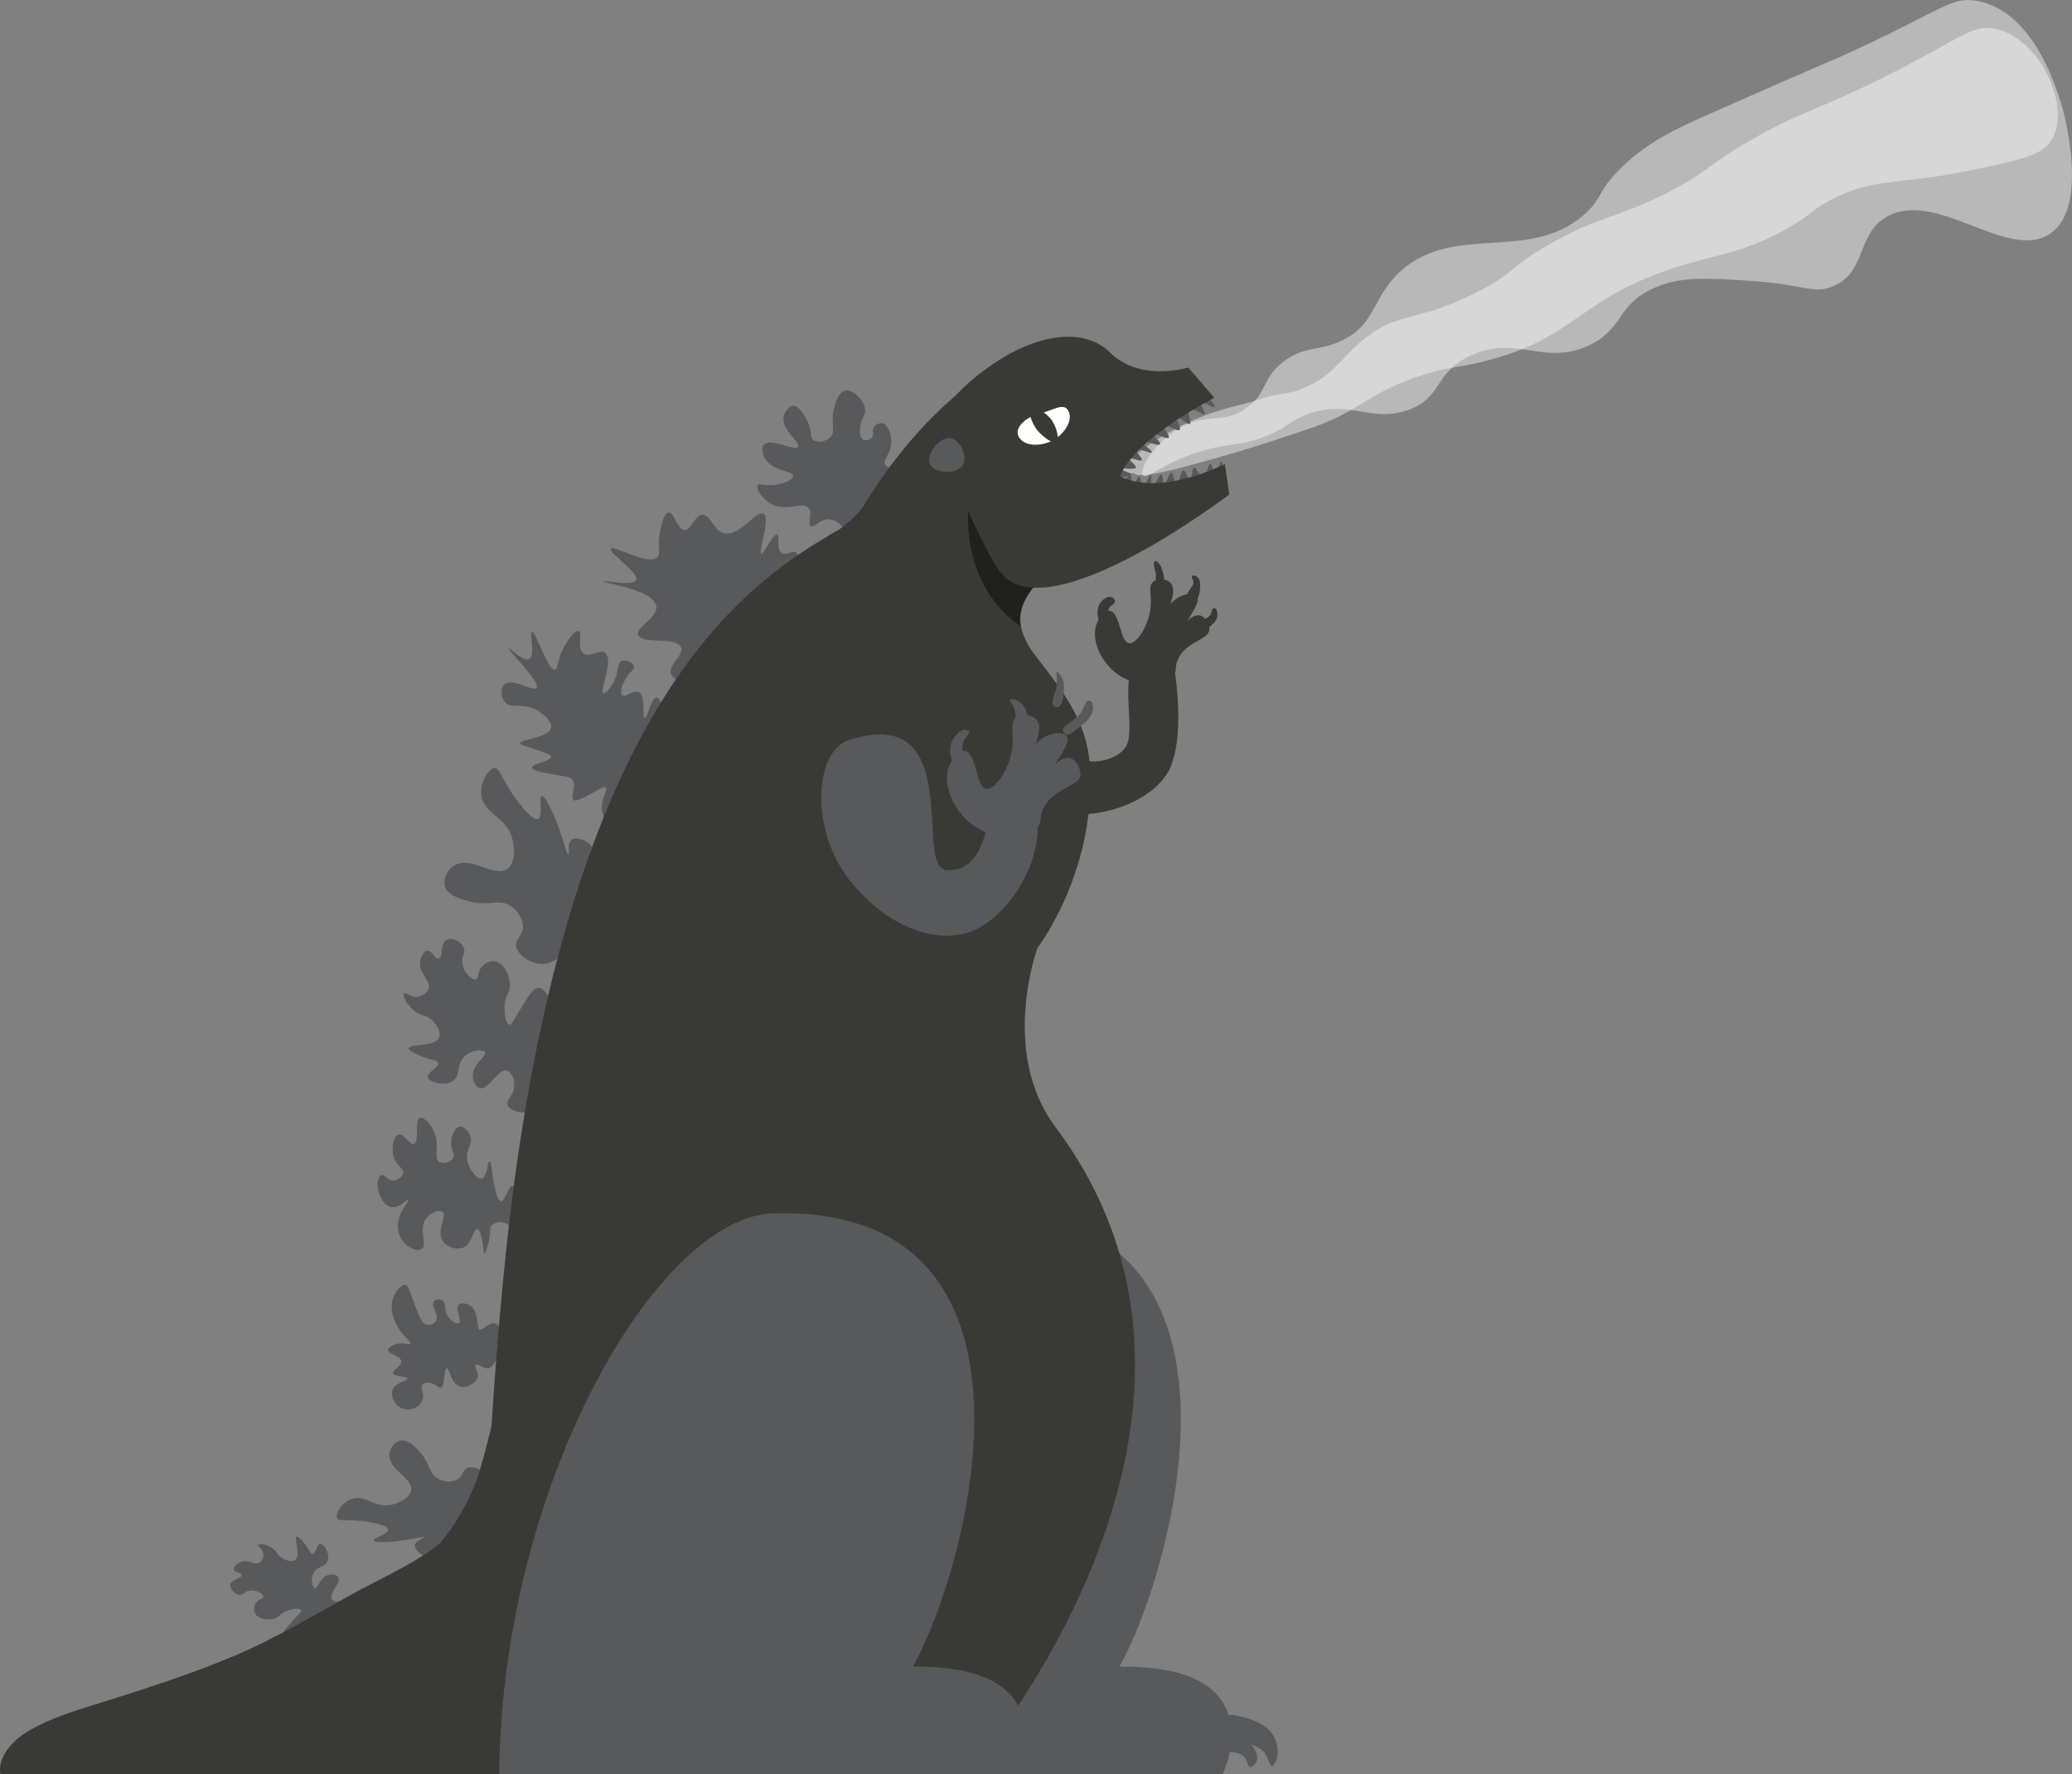 <?xml version="1.0" encoding="UTF-8" standalone="no"?>
<svg
   xmlns:dc="http://purl.org/dc/elements/1.1/"
   xmlns:cc="http://creativecommons.org/ns#"
   xmlns:rdf="http://www.w3.org/1999/02/22-rdf-syntax-ns#"
   xmlns:svg="http://www.w3.org/2000/svg"
   xmlns="http://www.w3.org/2000/svg"
   xmlns:sodipodi="http://sodipodi.sourceforge.net/DTD/sodipodi-0.dtd"
   xmlns:inkscape="http://www.inkscape.org/namespaces/inkscape"
   viewBox="0 0 601.855 515.202"
   version="1.1"
   id="svg3951"
   sodipodi:docname="godzilla.svg"
   width="601.855"
   height="515.202"
   inkscape:version="0.92.4 (5da689c313, 2019-01-14)">
  <rect x="0" y="0" width="601.855" height="515.202" fill="#808080" stroke="none"/>
  <sodipodi:namedview
     pagecolor="#ffffff"
     bordercolor="#666666"
     borderopacity="1"
     objecttolerance="10"
     gridtolerance="10"
     guidetolerance="10"
     inkscape:pageopacity="0"
     inkscape:pageshadow="2"
     inkscape:window-width="1680"
     inkscape:window-height="953"
     id="namedview3953"
     showgrid="false"
     fit-margin-top="0"
     fit-margin-left="0"
     fit-margin-right="0"
     fit-margin-bottom="0"
     inkscape:zoom="1.4142136"
     inkscape:cx="376.63494"
     inkscape:cy="219.91566"
     inkscape:window-x="0"
     inkscape:window-y="27"
     inkscape:window-maximized="1"
     inkscape:current-layer="Layer_10" />
  <defs
     id="defs3871">
    <style
       id="style3869">.cls-1{fill:#ffd500;}.cls-2{fill:#58595b;}.cls-3{fill:#393a35;}.cls-4,.cls-5{opacity:0.44;}.cls-5,.cls-6{fill:#fff;}</style>
  </defs>
  <title
     id="title3873">banner godzilla</title>
  <g
     id="Layer_10"
     data-name="Layer 10"
     transform="translate(-195.44,-159.968)">
    <path
       class="cls-2"
       d="m 327.88,607.07 c -4.85,4.82 -7.1,5.24 -8.63,4.87 -1.71,-0.41 -3.46,-2 -3.29,-3.27 0.17,-1.27 2.76,-2 2.66,-2.27 -0.1,-0.27 -3.53,0.62 -7.63,1.11 -3,0.35 -6.83,0.51 -7,-0.2 -0.17,-0.71 4.29,-1.82 4.18,-3.16 -0.11,-1.34 -4.9,-2.07 -6.37,-2.29 -5.33,-0.8 -7.84,0.12 -8.43,-1 -0.59,-1.12 1.23,-4.44 4,-5.51 4.15,-1.57 6.87,2.79 12.1,1.54 1.88,-0.45 5,-1.85 5.4,-4.07 0.64,-3.65 -6.74,-6 -6.31,-10.55 a 4.6,4.6 0 0 1 3.05,-3.93 c 2.29,-0.57 4.69,2.1 5.77,3.3 3.25,3.61 2.5,6.22 5.3,7.76 a 6,6 0 0 0 5.41,0.29 c 1.87,-1 1.64,-2.86 3.13,-3.46 2,-0.78 5.51,1.1 6.65,3.74 2.2,5.03 -4.77,11.92 -9.99,17.1 z"
       id="path3878"
       inkscape:connector-curvature="0"
       style="fill:#58595b" />
    <path
       class="cls-2"
       d="m 263.359,615.684 c -0.11,-0.7 0.81,-1.56 1.72,-2 2.41,-1.09 4.55,1.12 6,0 a 2.86,2.86 0 0 0 0.83,-2.49 c -0.2,-1.54 -1.69,-2.21 -1.47,-2.61 0.22,-0.4 2.35,-0.22 4.07,1 1.72,1.22 1.42,2.07 2.92,2.94 0.94,0.54 2.78,1.19 3.75,0.45 1.76,-1.34 -0.43,-6.43 0.39,-6.74 0.57,-0.22 2.41,1.88 3.55,3.75 0.4,0.66 0.66,1.21 1.08,1.22 1,0 1.23,-2.78 2.23,-2.88 1,-0.1 2.95,2.81 2.2,4.85 -0.75,2.04 -3.11,1.53 -4.17,3.73 -0.87,1.78 -0.27,4.09 0.44,4.25 0.92,0.22 1.59,-3.33 4.16,-3.86 0.85,-0.17 2.15,-0.07 2.62,0.68 1,1.62 -2.85,4.8 -1.84,6.41 0.52,0.85 2.15,0.9 3.19,0.64 2.13,-0.54 2.45,-2.58 3.68,-2.54 1.23,0.04 2.83,2.6 2.76,4.81 -0.08,3.05 -3.54,5 -6.95,6.91 a 20.71,20.71 0 0 1 -8.36,3 c -3.27,0.39 -8.35,0.12 -8.84,-1.67 -0.28,-1 1,-2.43 3.49,-5.24 1.49,-1.67 2.31,-2.28 2.1,-2.72 -0.31,-0.66 -2.73,-0.47 -4.68,0.47 -1.64,0.78 -1.57,1.43 -2.87,1.91 -2.17,0.8 -5.29,0.07 -6,-1.73 a 3.25,3.25 0 0 1 0.26,-2.44 c 0.77,-1.45 2.27,-1.45 2.28,-2.16 0.01,-0.71 -1.89,-1.94 -3.7,-1.75 -1.81,0.19 -2.07,1.39 -3.34,1.23 -1.27,-0.16 -2.75,-1.82 -2.5,-3 0.33,-1.49 3.31,-1.73 3.25,-2.65 -0.06,-0.92 -2.1,-0.79 -2.25,-1.77 z"
       id="path3880"
       inkscape:connector-curvature="0"
       style="fill:#58595b" />
    <path
       class="cls-2"
       d="m 480.15,512.33 c -34.1,0.94 -79.11,79.68 -79.69,162.84 34.18,0.018 150.14,0 150.14,0 0,0 15.59,-31.76 -30,-31.18 C 537.32,614 564.46,510 480.15,512.33 Z"
       id="path3882"
       inkscape:connector-curvature="0"
       style="fill:#58595b"
       sodipodi:nodetypes="ccccc" />
    <path
       class="cls-3"
       d="m 546.7,342.43 c -0.2,-1.45 -1.19,-3.43 -2.77,-3.74 -1.18,-0.23 -2.47,0.52 -3.72,1.71 2.47,-3.79 3.71,-6.11 2.92,-7.19 -0.79,-1.08 -3,-0.81 -4.66,-0.11 a 8.12,8.12 0 0 0 -3.06,2.37 c 0.94,-3.14 1.12,-5 0.12,-6.16 a 3.62,3.62 0 0 0 -1.95,-1 8.5,8.5 0 0 0 -0.29,-1.92 c -0.31,-1.27 -0.8,-2.78 -2,-3.42 a 0.42,0.42 0 0 0 -0.62,0.25 c -0.21,1.16 0.31,2.13 0.47,3.26 a 10.49,10.49 0 0 1 0,2 2.75,2.75 0 0 0 -0.71,0.41 c -1.66,1.37 -0.24,4 -0.88,8.23 -0.75,5 -4,9.9 -6.13,9.64 -2.71,-0.33 -2.61,-9 -5.59,-9.38 -1.52,-0.17 -3.09,1.91 -3.75,3.51 -2.07,4.94 1.5,12.34 7.12,15.62 5.15,3 12.68,2.91 15.16,-0.48 1.05,-1.42 0.23,-2.1 1.17,-4.39 2.27,-5.64 9.62,-5.8 9.17,-9.21 z"
       id="path3884"
       inkscape:connector-curvature="0"
       style="fill:#393a35" />
    <path
       class="cls-3"
       d="m 528.52,350.67 c -2.62,-0.73 -3.1,-0.78 -4.52,3.47 -2.28,6.84 1.08,18.66 -1.58,22.75 -2,3.13 -7.32,4.62 -10.51,4.12 -8,-1.26 -9.18,-8.26 -15.78,-8.67 -4.81,-0.3 -10.3,3 -11.21,7 -1.37,6 7.87,13.27 15.68,15.95 9.88,3.41 27.06,-0.53 33.65,-10.35 4.44,-6.63 3.81,-20.8 2.42,-30 -0.6,-3.94 -5.67,-3.59 -8.15,-4.27 z"
       id="path3886"
       inkscape:connector-curvature="0"
       style="fill:#393a35" />
    <path
       class="cls-3"
       d="m 544.05,330 c 0.06,-1.4 -0.45,-2.85 -2,-2.9 a 0.44,0.44 0 0 0 -0.4,0.23 0.36,0.36 0 0 0 0,0.09 c -0.11,0.31 0.17,0.63 0.27,0.9 a 2.06,2.06 0 0 1 0,1.63 v 0 a 4.11,4.11 0 0 0 -0.42,0.5 c -0.18,0.27 -0.33,0.57 -0.5,0.84 a 4.11,4.11 0 0 0 -0.86,2.05 1.56,1.56 0 0 0 2.31,1.34 c 1.44,-1.04 1.55,-3 1.6,-4.68 z"
       id="path3888"
       inkscape:connector-curvature="0"
       style="fill:#393a35" />
    <path
       class="cls-3"
       d="m 548.83,337.1 a 0.68,0.68 0 0 0 -1.33,0.18 3.13,3.13 0 0 1 -2.14,2.46 c -0.47,0.19 -1,0.23 -1.46,0.38 a 4.48,4.48 0 0 0 -1.63,1 c -1,0.79 -0.23,2.76 1.06,2.58 a 7.89,7.89 0 0 0 4.36,-2.55 3.58,3.58 0 0 0 1.14,-4.05 z"
       id="path3890"
       inkscape:connector-curvature="0"
       style="fill:#393a35" />
    <path
       class="cls-3"
       d="m 517.89,340.69 c -0.14,-1.18 -0.87,-2.84 -0.37,-4 0.35,-0.85 2.56,-1.53 1.48,-2.78 -1.53,-1.75 -3.93,0.6 -4.47,2.11 a 6.06,6.06 0 0 0 1,5.66 1.4,1.4 0 0 0 2.36,-0.99 z"
       id="path3892"
       inkscape:connector-curvature="0"
       style="fill:#393a35" />
    <path
       class="cls-2"
       d="m 457.57,297.07 c -2.19,-1.63 -4.4,-0.87 -5.07,-2.25 -0.67,-1.38 1.4,-2.55 1.74,-5.67 0.3,-2.69 -0.79,-5.91 -2.48,-6.26 a 2.58,2.58 0 0 0 -2.49,1.16 c -0.64,1.05 0.14,2 -0.53,2.91 a 2.23,2.23 0 0 1 -2.54,0.73 c -1.21,-0.62 -1,-3 -0.88,-3.83 0.25,-2.52 1.37,-2.95 1.43,-4.54 0.11,-2.95 -3.54,-6.47 -5.93,-5.87 -1.94,0.5 -2.73,3.65 -3.11,5.18 -1.09,4.35 0.57,6.43 -1,8.2 -1.31,1.48 -4,1.8 -5.15,0.83 -0.81,-0.71 -0.25,-1.61 -1.15,-4.24 a 12.09,12.09 0 0 0 -1.7,-3.3 c -0.93,-1.27 -1.67,-2.29 -2.67,-2.31 -1.24,0 -2.58,1.46 -2.94,3 -0.91,3.92 5,7.61 4.11,8.92 -0.89,1.31 -8.09,-2.73 -9.91,-0.59 -0.8,0.95 -0.25,2.76 0.22,3.7 2,4 8.26,3.74 8.28,5.37 0,1.09 -2.82,2.2 -5,2.54 -3.07,0.5 -4.77,-0.54 -5.23,0.18 -0.59,0.92 1.29,4.2 4.37,5.61 4.47,2 8.75,-1.06 10.39,1 1.28,1.59 -0.48,4.55 0.61,5.17 1.09,0.62 2.66,-2 5.24,-1.92 1.84,0 3.17,1.38 4,2.16 3.48,3.43 2.18,7.08 4,8.06 4,2.14 18.22,-11 16.12,-19.16 a 8,8 0 0 0 -2.73,-4.78 z"
       id="path3894"
       inkscape:connector-curvature="0"
       style="fill:#58595b" />
    <path
       class="cls-2"
       d="m 416.56,320.75 c -0.93,-0.33 2.77,-10.33 0.65,-11.57 -2.12,-1.24 -7,6.91 -11.6,5.6 -3.13,-0.88 -3.66,-5.41 -6.11,-5.28 -2.45,0.13 -3.16,4.47 -5.25,4.36 -2.09,-0.11 -3,-5.1 -4.58,-5 -1.58,0.1 -2.4,4.88 -2.57,5.8 -0.8,4.47 0.35,6 -0.67,7.08 -2.56,2.72 -12.8,-3.61 -13.54,-2.42 -0.74,1.19 8.31,7 7.33,9.15 -0.89,1.92 -9.37,-0.11 -9.46,0.35 -0.09,0.46 14.64,2.43 15.34,7.21 0.49,3.32 -6.1,6.07 -5.27,8.37 1,2.76 11.12,0.35 12.42,3.55 0.94,2.33 -3.86,5.11 -2.84,7.83 1.02,2.72 7.23,2.81 8.08,2.81 a 18.61,18.61 0 0 0 3.36,-0.41 26.3,26.3 0 0 0 7.26,-2.84 c 7.92,-4.66 21,-33 17.41,-35 -1,-0.55 -2.64,1.15 -4,0.22 -1.71,-1.2 -0.51,-5.06 -1.37,-5.35 -1.1,-0.37 -3.84,5.79 -4.59,5.54 z"
       id="path3896"
       inkscape:connector-curvature="0"
       style="fill:#58595b" />
    <path
       class="cls-2"
       d="m 342,546.93 c -1.07,-0.37 -1.36,-2.39 -3.18,-2.69 -1.26,-0.21 -4.13,3 -4.4,1.47 -0.66,-3.65 -0.29,-3.21 -1.28,-5.36 -0.78,-1.68 -3.55,-2.37 -4.44,-1.49 -1.15,1.14 1,4.67 0.11,5.33 -0.64,0.47 -2.61,-0.63 -3.51,-2.35 -0.9,-1.72 -0.16,-3.28 -1.17,-4.09 a 2.06,2.06 0 0 0 -2.68,0.12 c -1,1.3 1.68,4.07 0.63,5.79 a 2.64,2.64 0 0 1 -2.86,0.91 c -1,-0.3 -1.61,-1.23 -3.27,-5.58 -1.66,-4.35 -1.83,-5.64 -2.69,-5.83 -1.3,-0.29 -3.09,2 -3.74,4.09 -1,3.39 0.71,6.7 1.17,7.56 1.68,3.18 4.22,4.68 3.86,5.33 -0.36,0.65 -2.07,-0.58 -4.33,0.25 -0.26,0.1 -2,0.73 -2,1.61 0,1.28 3.56,1.6 3.74,3.22 0.18,1.62 -2.62,2.57 -2.33,3.6 0.29,1.03 4,0.72 4.09,1.49 0.09,0.77 -3.55,1.13 -4.33,3.47 a 4.65,4.65 0 0 0 8.77,2.85 c 0.73,-2 -0.85,-3.61 0,-4.59 0.85,-0.98 2.67,-0.32 2.93,-0.25 1.44,0.42 1.75,1.28 2.33,1.12 1.37,-0.38 0.9,-5.42 1.76,-5.58 0.86,-0.16 1.14,4.23 3.62,5.21 2,0.78 4.91,-0.74 5.38,-2.61 0.4,-1.58 -1.08,-3 -0.58,-3.59 0.5,-0.59 2.54,1.49 4,0.87 2.15,-0.94 5.82,-9.79 4.4,-10.28 z"
       id="path3898"
       inkscape:connector-curvature="0"
       style="fill:#58595b" />
    <path
       class="cls-2"
       d="m 344.28,504.34 c -1.33,0 -2,4.57 -3.28,4.44 -1.28,-0.13 -1.87,-4 -2.32,-6.57 -0.53,-3 -0.56,-5 -1,-5 -0.63,-0.05 -0.71,4.7 -2.32,5 -1.45,0.3 -4.24,-3 -4.27,-6.34 0,-2.62 1.63,-3.65 1,-5.84 -0.45,-1.54 -1.87,-3 -3.09,-2.9 -1.42,0.17 -2.41,2.57 -2.51,4.45 -0.13,2.41 1.24,3.41 0.58,4.64 a 3.3,3.3 0 0 1 -4.06,1.16 c -1.85,-1.2 0.45,-5 -1.74,-9.28 -1,-2 -2.88,-3.84 -3.87,-3.48 -1.62,0.59 -0.06,6.94 -1.74,7.54 -1.3,0.46 -2.93,-3.15 -4.44,-2.71 -1.51,0.44 -2.47,4.61 -1,7.54 1,1.87 2.51,2.39 2.32,3.67 a 3,3 0 0 1 -2.71,2.13 c -1.85,0.1 -2.68,-1.9 -3.67,-1.55 -0.99,0.35 -1.35,3.22 -0.58,5.41 0.11,0.31 1.29,3.54 3.67,3.87 2.38,0.33 4.43,-2.49 4.84,-2.13 0.41,0.36 -3.16,3.54 -3.1,7.74 a 7.26,7.26 0 0 0 2.52,5.41 c 1,0.82 3.27,2 4.44,1.16 1.77,-1.25 -1.06,-5.49 1.16,-8.7 1.28,-1.84 3.86,-2.85 4.84,-2.13 1.5,1.12 -1.87,5.62 0.16,8.61 a 5.3,5.3 0 0 0 5.83,1.83 c 2.81,-1.11 2.84,-5.45 4.06,-5.41 1.63,0.05 1.89,7.39 2.12,7.35 a 18.34,18.34 0 0 0 1.74,-8.12 4.25,4.25 0 0 1 3.21,-1.27 5,5 0 0 1 2.4,1.07 c 2.54,1.68 3,2.85 3.48,2.71 1.57,-0.46 -0.36,-14.27 -2.67,-14.3 z"
       id="path3900"
       inkscape:connector-curvature="0"
       style="fill:#58595b" />
    <path
       class="cls-2"
       d="m 449.62,313.85 c 0.16,1.36 0.13,2.42 0.89,2.95 0.95,0.66 2.8,0.27 4.92,-0.8 q -2.87,-1.17 -5.81,-2.15 z"
       id="path3902"
       inkscape:connector-curvature="0"
       style="fill:#58595b" />
    <path
       class="cls-2"
       d="m 389,370.53 c -0.45,-3.82 -1.65,-8 -2.87,-8 -1.48,0 -2.61,6.06 -3.42,5.91 -0.81,-0.15 0.46,-6.31 -1.74,-7.42 -1.6,-0.81 -3.83,1.66 -4.73,0.85 -0.9,-0.81 0,-3.43 1.28,-5.31 1.28,-1.88 2.25,-2.17 2.1,-3 -0.2,-1.16 -2.47,-2.23 -3.74,-1.56 -1.27,0.67 -0.57,2.63 -2,5.65 -1,2 -2.64,3.89 -3.21,3.64 -1.18,-0.53 3.14,-9.78 0.54,-11.7 -1.62,-1.19 -4.49,1.49 -6.29,0.12 -2,-1.51 -0.2,-6 -1.37,-6.47 -1,-0.37 -3.09,2.31 -4.41,4.86 -1.93,3.73 -1.61,6.19 -2.52,6.36 -2,0.37 -5.6,-11.31 -6.67,-11 -0.8,0.22 1.11,6.87 -0.82,7.88 -1.73,0.91 -5.56,-3.3 -5.83,-3 -0.42,0.43 9.18,9.73 8,11.39 -0.92,1.25 -7.1,-3.08 -9.33,-1 -1.13,1.07 -1.07,3.65 0.1,5.07 1.77,2.14 4.87,0.16 9,2.25 2.19,1.12 4.8,3.48 4.41,5.31 -0.63,3 -9.06,3.26 -9,4.46 0,0.54 1.76,0.76 6.55,2.49 1.79,0.64 2.46,0.94 2.49,1.38 0.08,1.31 -5.61,2.13 -5.52,3.23 0.06,0.88 3.72,1.52 7.3,2.15 2.85,0.5 3.66,0.47 4.3,1.26 1.57,1.91 -0.67,5.22 0.48,6 0.69,0.48 2.62,-0.54 6.45,-2.59 1.86,-1 2.42,-1.37 2.85,-1.13 0.94,0.54 -1.91,3.83 -0.89,7.49 a 4.71,4.71 0 0 0 1.95,2.91 c 2.57,1.4 6.62,-1.6 7.71,-2.41 7.85,-5.95 9.85,-17.71 8.85,-26.07 z"
       id="path3904"
       inkscape:connector-curvature="0"
       style="fill:#58595b" />
    <path
       class="cls-2"
       d="m 366.88,418.25 c 2.53,-8.37 1.65,-11.16 0.31,-12.67 -1.49,-1.68 -4.36,-2.69 -5.66,-1.74 -1.46,1.05 -0.56,4.29 -1,4.36 -0.44,0.07 -1.42,-4.36 -3.34,-9.29 -1.38,-3.56 -3.52,-8 -4.42,-7.76 -0.9,0.24 0.52,5.94 -1.05,6.62 -1.57,0.68 -5.3,-4.3 -6.43,-5.82 -4.1,-5.54 -4.56,-8.93 -6.22,-8.9 -1.66,0.03 -4.28,4.06 -3.79,7.88 0.72,5.63 7.28,6.07 9,12.73 0.62,2.39 0.93,6.77 -1.35,8.54 -3.74,2.92 -10.81,-4 -15.71,-0.78 a 5.9,5.9 0 0 0 -2.61,5.8 c 0.75,2.93 5.2,4 7.2,4.53 6,1.5 8.52,-0.91 11.94,1.33 a 7.66,7.66 0 0 1 3.59,5.93 c 0,2.71 -2.24,3.57 -2,5.62 0.28,2.67 4.54,5.56 8.21,5.25 6.99,-0.58 10.62,-12.62 13.33,-21.63 z"
       id="path3906"
       inkscape:connector-curvature="0"
       style="fill:#58595b" />
    <path
       class="cls-2"
       d="m 319.48,436.07 c -1,0.13 -1.78,1.72 -2,3.11 -0.49,3.69 3.35,5.67 2.43,8.08 a 4,4 0 0 1 -3,2.11 c -2.16,0.36 -3.65,-1.38 -4.11,-0.92 -0.46,0.46 0.66,3.25 3,5.07 2.15,1.69 3.36,1.07 5.13,2.75 1.11,1.05 2.72,3.26 2.12,4.86 -1.09,2.92 -8.83,2 -8.92,3.24 -0.06,0.85 3.5,2.48 6.48,3.26 1.05,0.28 1.89,0.41 2.07,1 0.42,1.3 -3.25,2.76 -3,4.15 0.25,1.39 5,2.85 7.41,1 2.28,-1.71 0.8,-4.8 3.33,-7.11 2.06,-1.89 5.4,-2 5.91,-1.13 0.66,1.16 -3.85,3.49 -3.53,7.16 0.11,1.21 0.77,2.92 2,3.25 2.61,0.74 5.31,-5.76 7.89,-5.06 1.35,0.37 2.08,2.53 2.14,4 0.13,3.08 -2.49,4.34 -1.94,6 0.61,1.81 4.64,2.76 7.59,1.78 4.07,-1.34 5.24,-6.76 6.51,-12.13 a 29.52,29.52 0 0 0 0.69,-12.48 c -0.8,-4.55 -3.2,-11.27 -5.81,-11.21 -1.49,0 -2.88,2.29 -5.65,6.81 -1.65,2.68 -2.15,4 -2.82,3.92 -1,-0.16 -1.73,-3.49 -1.25,-6.5 0.4,-2.52 1.3,-2.68 1.42,-4.63 0.2,-3.24 -2,-7.15 -4.73,-7.35 a 4.58,4.58 0 0 0 -3.19,1.33 c -1.64,1.63 -1,3.64 -2,3.94 -1,0.3 -3.37,-1.76 -3.84,-4.27 -0.47,-2.51 1,-3.35 0.32,-5 -0.79,-1.8 -3.56,-3 -5,-2.16 -1.89,1 -1,5.14 -2.27,5.44 -1.04,0.25 -2,-2.5 -3.38,-2.31 z"
       id="path3908"
       inkscape:connector-curvature="0"
       style="fill:#58595b" />
    <path
       class="cls-3"
       d="m 502,487.24 c -16.31,-21.76 -5.2,-52 -5.2,-52 0,0 17.33,-22.52 15.16,-53.27 -1.3,-18.41 -16.1,-29.27 -20.52,-39.05 -5.061,-5.625 -10.558,-10.841 -16.44,-15.6 -9.69,-7.74 -20.62,-12.49 -32.36,-15.53 -24.23,13.69 -75.48,41.29 -96.55,182.53 -3.65,24.43 -6.16,53 -7.88,79.74 -1.54,6.4 -3,12 -4.34,15.75 -2.41,6.489 -5.873,12.537 -10.25,17.9 v 0.14 c -7,5.75 -15.54,9.5 -23.53,13.8 -12.26,6.6 -24,13.93 -36.89,19.32 -12.59,5.27 -25.65,9.48 -38.67,13.54 -7.13,2.22 -14.57,4.43 -21,8.27 -4.58,2.72 -8.76,7.5 -8,12.39 h 143.74 c 0.05,-0.15 0.08,0.16 0.12,0 L 476.6,675 c 0,0 89.51,-102.14 25.4,-187.76 z"
       id="path3910"
       inkscape:connector-curvature="0"
       style="fill:#393a35"
       sodipodi:nodetypes="cccccccccccccccccccc" />
    <path
       class="cls-2"
       d="m 420.15,512.33 c -34.1,0.94 -79.11,79.68 -79.69,162.84 34.092,-0.005 150.14,0 150.14,0 0,0 15.59,-31.76 -30,-31.18 C 477.32,614 504.46,510 420.15,512.33 Z"
       id="path3912"
       inkscape:connector-curvature="0"
       style="fill:#58595b"
       sodipodi:nodetypes="ccccc" />
    <path
       class="cls-3"
       d="m 429.49,389.85 c 27.95,-4.57 80.19,-9.92 82.2,-10.06 C 508,351.25 473,345.15 505.57,321.7 c 10.51,-7.56 -20.67,-55.51 -20.67,-55.51 0,0 -20.55,11 -38.44,40.42 C 438.91,319 401.33,329 375,392.26 c 17.48,4.27 37.31,0.4 54.49,-2.41 z"
       id="path3914"
       inkscape:connector-curvature="0"
       style="fill:#393a35" />
    <path
       class="cls-4"
       d="m 496.87,285.79 c 0,0 -19.7,0.06 -20.27,23.79 -0.23,9.44 2.8,23.78 15.39,32.33 -1.86,-7.61 6.69,-14.58 6.69,-14.58 z"
       id="path3916"
       inkscape:connector-curvature="0"
       style="opacity:0.44" />
    <path
       class="cls-5"
       d="m 527.47,298.07 c 1.24,1.23 6.3,-4.12 18,-7.38 7.61,-2.13 10,-1.12 17.18,-3.86 6.62,-2.52 6.69,-4.15 11.63,-6.2 12.44,-5.17 18.92,2.26 30,-1.53 10.26,-3.5 7.52,-10.8 18.25,-15.85 13.31,-6.27 21.37,3.18 34.5,-3 10.21,-4.82 7.82,-11.71 18.83,-16.62 7.64,-3.42 15.14,-2.93 27.74,-2.12 16,1 18.58,4.09 24.39,1.54 9.78,-4.29 6.65,-14.84 15.28,-20 14.21,-8.5 35,12.68 47.33,5 10.17,-6.32 6,-27 5,-32.24 -0.49,-2.42 -6.83,-32.22 -26,-35.6 -7.37,-1.3 -9.83,2.52 -35.33,14.3 -8.6,4 -5.81,2.37 -41.21,18.08 -11.36,5 -19.84,8.9 -27.85,17.29 -5.86,6.14 -4.18,7.08 -8.49,11.34 -15.83,15.68 -38.56,3.08 -54.46,17.51 -8.45,7.67 -7,15.76 -17.76,20.47 -6.3,2.77 -9.73,1.27 -15.46,5.23 -7.33,5.05 -5.18,9.87 -12,14.34 -6.82,4.47 -11,0.95 -19.06,5.55 -7.62,4.43 -11.85,12.41 -10.51,13.75 z"
       id="path3918"
       inkscape:connector-curvature="0"
       style="opacity:0.44;fill:#ffffff" />
    <path
       class="cls-5"
       d="m 524.42,297.36 c 1,-0.41 -1.1,2.41 14.31,-1.64 16.77,-4.41 27.14,-7.91 37,-11.25 14.89,-5 16.56,-10.27 32.56,-15.46 7.8,-2.54 9.51,-2 17.54,-3.93 27.17,-6.62 27.62,-17.94 55.24,-27.09 12.9,-4.27 20.17,-4.24 33.29,-11.56 8.42,-4.69 7.31,-5.75 14,-9 12.23,-5.91 18.49,-3.65 39.78,-8.05 13.45,-2.78 20.23,-4.25 22.94,-8.3 6.45,-9.63 -2.87,-29.82 -15.94,-32.74 -6.88,-1.54 -9.81,2.82 -33.8,14.69 -19.9,9.84 -22,8.88 -36.62,17.23 -14.29,8.17 -12.33,9.12 -24.2,15.27 -15.44,8 -19.23,6.62 -33.8,14.68 -13.07,7.24 -10.45,8.57 -22.15,14.55 -17.94,9.18 -22.76,5.34 -33.21,13.91 -6.85,5.61 -8.49,10.31 -17.14,13.95 -5.56,2.35 -6.32,1 -13.59,3.53 -5.89,2 -14.57,2.65 -27.64,10.52 -11.65,7.04 -14.68,13.17 -8.57,10.69 z"
       id="path3920"
       inkscape:connector-curvature="0"
       style="opacity:0.44;fill:#ffffff" />
    <path
       class="cls-2"
       d="m 550.18,294 c -0.48,0 -0.92,3.39 -1.68,3.37 -0.76,-0.02 -0.9,-2.7 -1.53,-2.7 -0.63,0 -0.9,3.58 -2,3.73 -1.1,0.15 -1.92,-2.82 -2.68,-2.65 -0.76,0.17 -0.48,3.78 -1.07,3.87 -0.59,0.09 -1.16,-3 -2,-3 -0.84,0 -1.34,3.91 -2.05,3.88 -0.71,-0.03 -0.77,-3.19 -1.49,-3.24 -0.72,-0.05 -1.52,3.59 -2.07,3.5 -0.55,-0.09 -0.19,-2.87 -0.8,-3 -0.76,-0.17 -2.17,4 -2.76,3.87 -0.59,-0.13 0.14,-3.66 -0.35,-3.78 -0.49,-0.12 -1.58,3.45 -2.32,3.31 -0.74,-0.14 -0.43,-2.72 -1,-2.81 -0.57,-0.09 -1.52,2.85 -2,2.74 -0.48,-0.11 0.09,-2.72 -0.59,-3 -0.68,-0.28 -2.78,3 -3.1,2.86 -0.32,-0.14 1.35,-3 1,-3.27 -0.35,-0.27 -3.66,1.91 -3.45,3.75 0.42,3.52 13.68,6.48 24.26,2.66 2,-0.72 7.33,-2.64 8.17,-6.56 0.33,-1.66 -0.14,-3.53 -0.49,-3.53 z"
       id="path3922"
       inkscape:connector-curvature="0"
       style="fill:#58595b" />
    <path
       class="cls-2"
       d="m 548.26,278.21 c -0.33,0.4 -3.34,-1.82 -3.89,-1.22 -0.55,0.6 1.43,2.73 1,3.23 -0.43,0.5 -3.47,-2 -4.4,-1.24 -0.93,0.76 0.77,3.62 0.07,4.08 -0.7,0.46 -3.32,-2.45 -3.83,-2.06 -0.51,0.39 1.52,3.18 0.86,3.82 -0.66,0.64 -4,-1.88 -4.57,-1.3 -0.57,0.58 1.92,3 1.42,3.59 -0.5,0.59 -3.93,-1.5 -4.28,-1 -0.35,0.5 2.1,2.3 1.75,2.87 -0.43,0.73 -4.77,-1.31 -5.08,-0.73 -0.31,0.58 3,2.63 2.69,3.1 -0.31,0.47 -3.88,-1.34 -4.32,-0.66 -0.44,0.68 1.79,2.37 1.42,2.91 -0.37,0.54 -3.37,-0.94 -3.64,-0.49 -0.27,0.45 2.2,2 1.9,2.7 -0.3,0.7 -4.46,-0.1 -4.55,0.28 -0.09,0.38 3.35,1.18 3.28,1.7 -0.07,0.52 -4.24,1.44 -5.51,-0.1 -2.45,-3 5.15,-15.55 16.05,-21 2,-1 7.55,-3.75 11.24,-1.48 1.47,0.96 2.63,2.7 2.39,3 z"
       id="path3924"
       inkscape:connector-curvature="0"
       style="fill:#58595b" />
    <path
       class="cls-3"
       d="m 476.21,271.69 c 16.15,-14.41 33.07,-17.89 41.74,-9.28 8.67,8.61 22.64,4.3 22.64,4.3 l 7.57,8.77 c 0,0 -23.66,12.08 -27.39,22.88 9.23,4.26 21.21,0.7 30.46,-3.58 l 1.29,8.79 c 0,0 -51.64,39.39 -66,23.16 -3.05,-3.44 -10.81,-19 -15.16,-32.25 -3.29,-9.95 -3.29,-15.48 4.85,-22.79 z"
       id="path3926"
       inkscape:connector-curvature="0"
       style="fill:#393a35" />
    <path
       class="cls-6"
       d="m 491.53,287.11 c 1.91,2.77 6.64,2.28 9.44,0.9 3.19,-1.59 6.07,-5.45 5,-8.26 -1.22,-3.29 -4.26,-0.7 -9.1,0.53 -3.4,0.86 -7.25,4.07 -5.34,6.83 z"
       id="path3928"
       inkscape:connector-curvature="0"
       style="fill:#ffffff" />
    <path
       class="cls-3"
       d="m 494.77,278.27 c -1,0.79 0.38,4.67 2,6.68 1.43,1.73 4.61,4.15 5.57,3.43 0.96,-0.72 0,-4.73 -1.71,-6.8 -1.45,-1.77 -4.92,-4.06 -5.86,-3.31 z"
       id="path3930"
       inkscape:connector-curvature="0"
       style="fill:#393a35" />
    <path
       class="cls-2"
       d="m 471.58,287.22 c -3.36,-0.58 -7.27,5 -6,7.63 1.27,2.63 7.76,3.11 9.53,0.09 1.49,-2.57 -0.76,-7.25 -3.53,-7.72 z"
       id="path3932"
       inkscape:connector-curvature="0"
       style="fill:#58595b" />
    <path
       class="cls-2"
       d="m 442.16,374.84 c -10.27,3.27 -11.51,26.05 0,40.68 11.51,14.63 28.43,20.59 39.65,12.68 11.22,-7.91 16.29,-22.39 14.8,-30.71 -1.49,-8.32 -13.21,-8.84 -13.85,-1.91 -0.64,6.93 -3.44,18.13 -12.63,17 -9.19,-1.13 5.81,-48.5 -27.97,-37.74 z"
       id="path3934"
       inkscape:connector-curvature="0"
       style="fill:#58595b" />
    <path
       class="cls-2"
       d="m 479.2,400.34 c -6.46,-3.93 -10.44,-12.61 -7.94,-18.31 0.82,-1.85 2.69,-4.23 4.44,-4 3.46,0.45 3.15,10.59 6.29,11 2.46,0.34 6.37,-5.32 7.35,-11.08 0.84,-4.9 -0.76,-8 1.2,-9.55 a 4.82,4.82 0 0 1 6,0.62 c 1.72,2 0.3,5.94 -2.62,13.75 a 64.17,64.17 0 0 1 -2.47,6.32 c -0.28,-0.09 1.35,-12.78 8.43,-15.6 1.94,-0.78 4.61,-0.93 5.42,0.23 1.12,1.6 -1.46,5.34 -6,11.9 -0.42,0.59 -4.37,6.24 -4.42,6.2 -0.05,-0.04 6.52,-12.73 11.27,-11.71 1.83,0.39 2.94,2.72 3.13,4.41 0.45,4 -8.1,4 -10.92,10.5 -1.14,2.63 -0.2,3.44 -1.45,5.07 -3.04,3.91 -11.78,3.91 -17.71,0.25 z"
       id="path3936"
       inkscape:connector-curvature="0"
       style="fill:#58595b" />
    <path
       class="cls-2"
       d="m 494,369.49 a 6.75,6.75 0 0 0 -1.42,-4.72 c -0.79,-1 -2.34,-2 -3.67,-1.64 a 0.33,0.33 0 0 0 -0.13,0.55 5.74,5.74 0 0 1 1.41,2.61 8.72,8.72 0 0 1 0.24,2.83 1.8,1.8 0 1 0 3.57,0.37 z"
       id="path3938"
       inkscape:connector-curvature="0"
       style="fill:#58595b" />
    <path
       class="cls-2"
       d="m 504.47,359.66 a 5.67,5.67 0 0 0 -1.72,-4.45 0.29,0.29 0 0 0 -0.49,0.21 15.18,15.18 0 0 1 -0.07,4.71 c -0.38,1.47 -1.19,2.81 -0.93,4.34 a 1.24,1.24 0 0 0 2.07,0.5 c 1.05,-1.38 1.16,-3.6 1.14,-5.31 z"
       id="path3940"
       inkscape:connector-curvature="0"
       style="fill:#58595b" />
    <path
       class="cls-2"
       d="m 512.55,363.9 a 0.92,0.92 0 0 0 -1.43,-0.16 c -1.08,1.31 -1.14,3 -2.51,4.16 -1.37,1.16 -2.74,2 -4,3.18 -1.26,1.18 0.73,3.2 2,1.94 1.45,-1.41 3.34,-2.36 4.68,-3.88 1.23,-1.35 2.23,-3.54 1.26,-5.24 z"
       id="path3942"
       inkscape:connector-curvature="0"
       style="fill:#58595b" />
    <path
       class="cls-2"
       d="m 475,376.92 a 4.23,4.23 0 0 1 0.55,-2.15 c 0.24,-0.38 0.59,-0.63 0.84,-1 0.25,-0.37 0.37,-1 0.72,-1.31 a 0.17,0.17 0 0 0 -0.13,-0.28 c -0.6,0 -1.11,-0.37 -1.71,-0.25 a 4.25,4.25 0 0 0 -1.57,1 6.38,6.38 0 0 0 -2,3 c -0.69,2.23 -0.15,5.88 2.42,6.61 a 1.21,1.21 0 0 0 1.44,-0.88 c 0.29,-1.66 -0.66,-3.14 -0.56,-4.74 z"
       id="path3944"
       inkscape:connector-curvature="0"
       style="fill:#58595b" />
    <path
       class="cls-2"
       d="m 557,664.77 c -3.4,-2.5 -8.06,-5 -12.28,-3 -2.25,1 -2.27,4.95 0,6 2.63,1.17 5.67,0.86 8.48,1.06 a 6.44,6.44 0 0 1 3.27,1 c 0.95,0.7 1.08,1.62 1.51,2.65 a 0.84,0.84 0 0 0 1.22,0.5 c 3.37,-2.38 0.01,-6.56 -2.2,-8.21 z"
       id="path3946"
       inkscape:connector-curvature="0"
       style="fill:#58595b" />
    <path
       class="cls-2"
       d="m 563.6,661.94 c -4.12,-3.52 -14.35,-5.85 -18.93,-2.33 -1.76,1.36 -2.25,4.14 0,5.4 3.81,2.14 8.61,0.12 12.82,1.17 a 11.16,11.16 0 0 1 4.82,2.29 c 1.27,1.22 1.39,3 2.38,4.35 a 0.32,0.32 0 0 0 0.49,0.06 c 2.63,-3.17 1.33,-8.45 -1.58,-10.94 z"
       id="path3948"
       inkscape:connector-curvature="0"
       style="fill:#58595b" />
  </g>
</svg>
